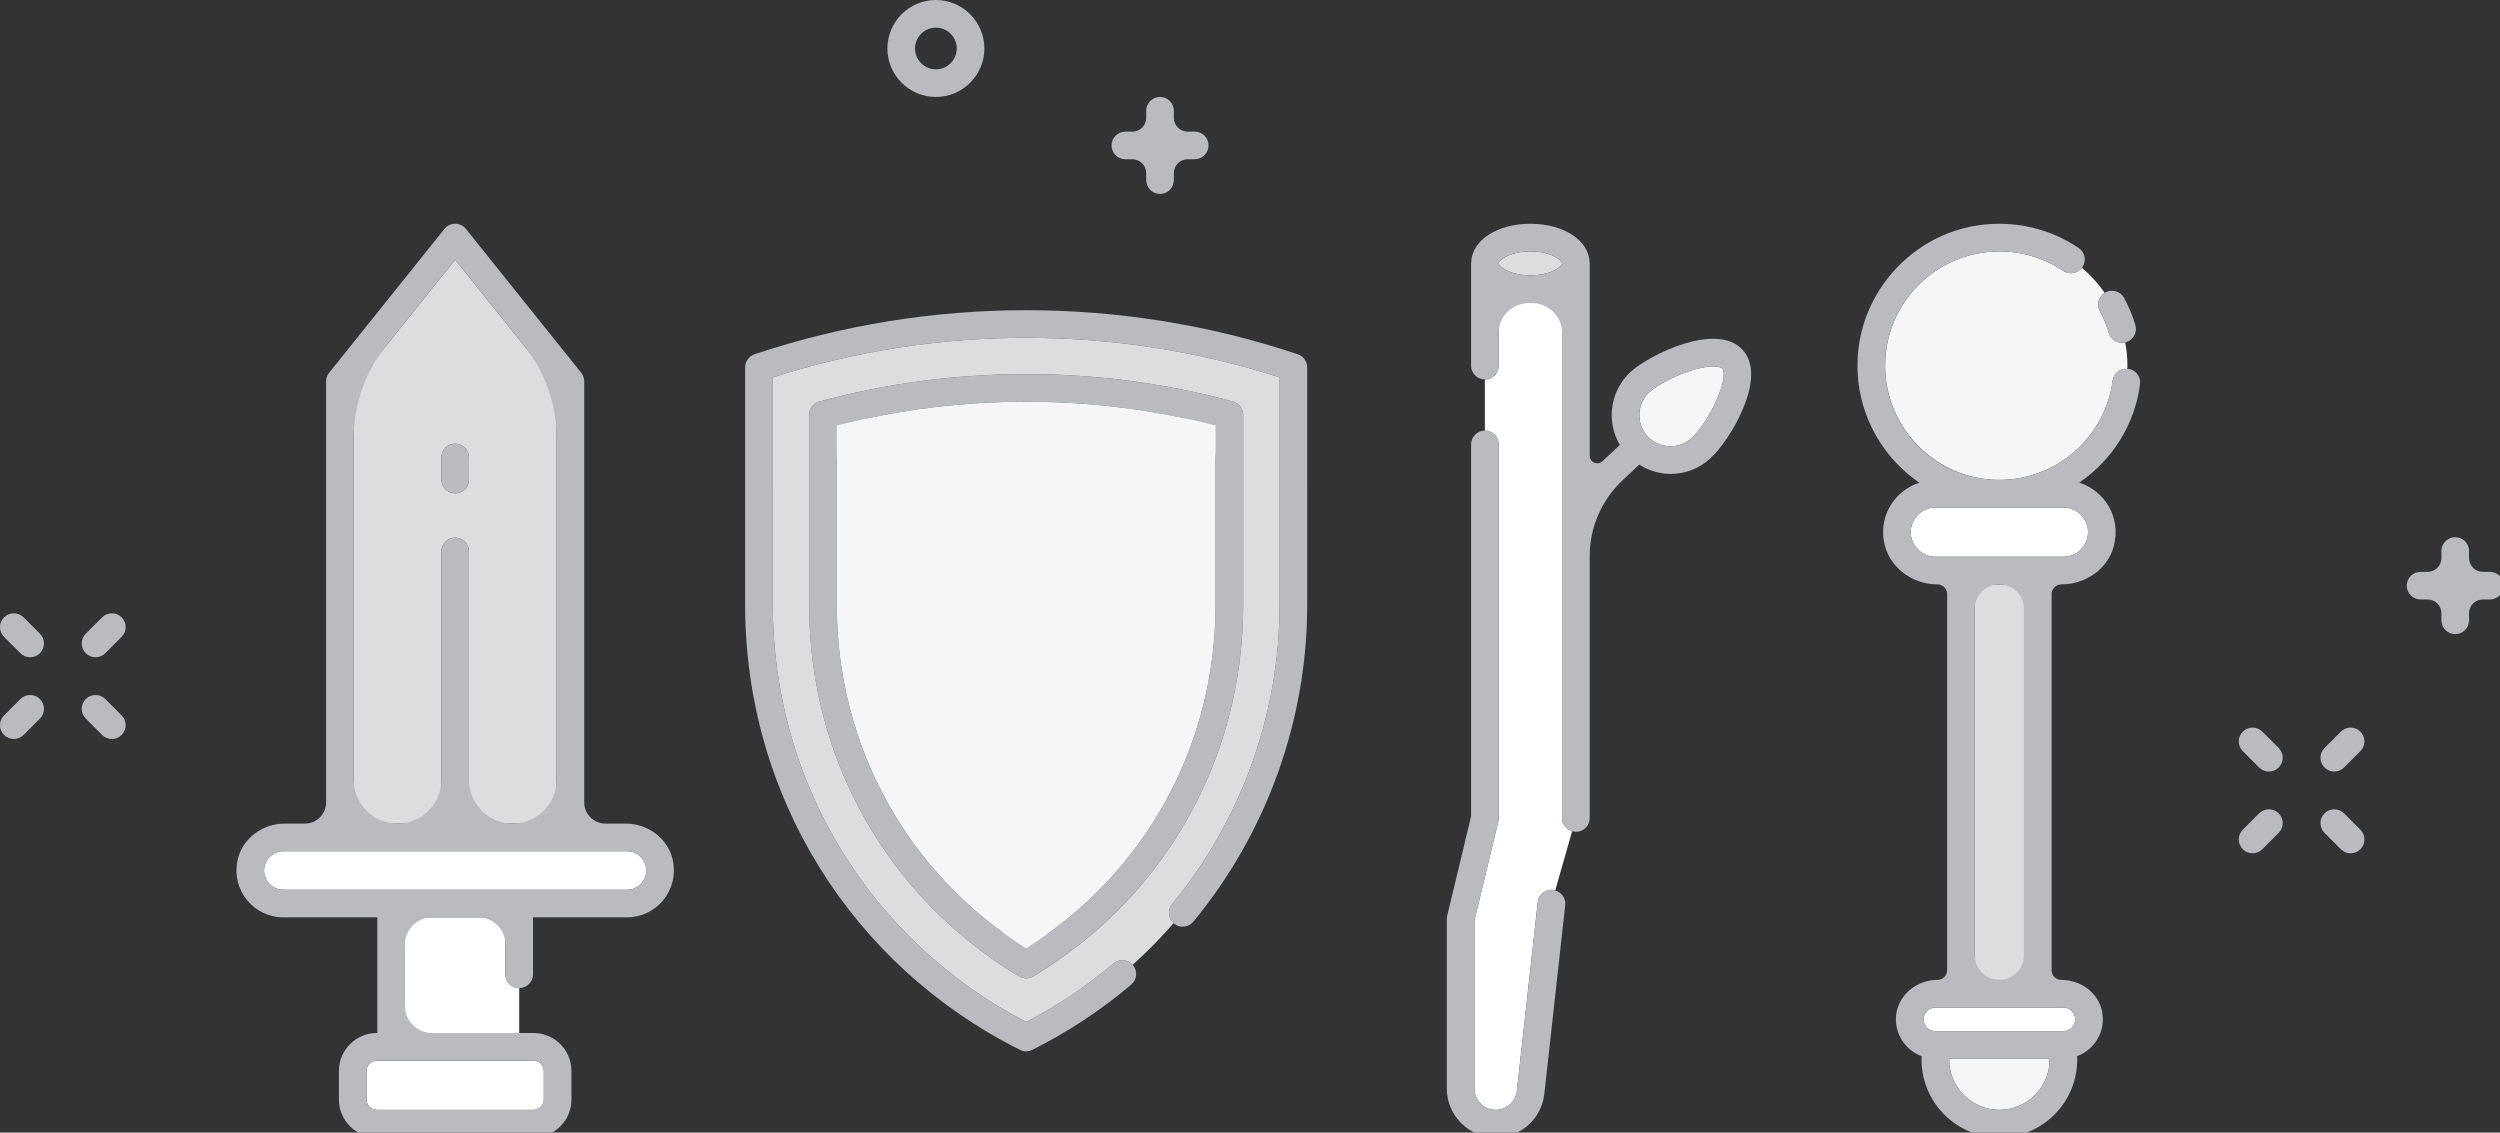 <svg xmlns="http://www.w3.org/2000/svg" width="181" height="82" viewBox="0 0 181 82">
  <rect x="0" y="0" width="181" height="82" fill="#333333" stroke="none"/>
  <g fill="none" fill-rule="evenodd">
    <path fill="#FFFFFF" d="M113.093,59.227 L113.093,21.508 C112.436,21.774 111.658,21.933 110.799,21.933 C109.94,21.933 109.162,21.774 108.505,21.508 L108.505,26.474 C108.505,27.026 108.057,27.474 107.505,27.474 L107.505,31.174 C108.057,31.174 108.505,31.622 108.505,32.175 L108.505,59.227 C108.505,59.306 108.496,59.385 108.477,59.462 L106.748,66.65 L106.748,78.812 C106.748,79.662 107.439,80.353 108.289,80.353 C109.075,80.353 109.734,79.763 109.82,78.981 L111.334,65.306 C111.395,64.757 111.902,64.368 112.438,64.421 C112.496,64.428 112.544,64.457 112.597,64.472 L113.823,60.173 C113.405,60.053 113.093,59.684 113.093,59.227"/>
    <path fill="#F6F6F7" d="M141.119,76.717 C141.119,78.722 142.75,80.353 144.755,80.353 C146.76,80.353 148.391,78.722 148.391,76.717 C148.391,76.696 148.385,76.676 148.385,76.655 L141.125,76.655 C141.125,76.676 141.119,76.696 141.119,76.717"/>
    <polygon fill="#DCDDDE" points="142.973 70.946 146.536 70.946 146.536 42.309 142.973 42.309"/>
    <path fill="#FFFFFF" d="M140.119,72.946 C139.648,72.946 139.265,73.329 139.265,73.8 C139.265,74.272 139.648,74.655 140.119,74.655 L149.391,74.655 C149.862,74.655 150.245,74.272 150.245,73.8 C150.245,73.329 149.862,72.946 149.391,72.946 L140.119,72.946 Z"/>
    <path fill="#F6F6F7" d="M149.379,19.613 C148.012,18.689 146.413,18.201 144.755,18.201 C140.193,18.201 136.483,21.912 136.483,26.473 C136.483,31.034 140.193,34.745 144.755,34.745 C148.893,34.745 152.419,31.656 152.956,27.56 C153.025,27.034 153.494,26.672 154.015,26.703 C154.017,26.626 154.027,26.55 154.027,26.473 C154.027,25.896 153.967,25.333 153.866,24.785 C153.791,24.803 153.715,24.819 153.641,24.819 C153.21,24.819 152.812,24.538 152.683,24.104 C152.52,23.558 152.3,23.028 152.027,22.528 C151.773,22.06 151.938,21.487 152.383,21.208 C151.914,20.529 151.357,19.916 150.727,19.385 C150.408,19.801 149.821,19.911 149.379,19.613"/>
    <path fill="#FFFFFF" d="M140.119,36.745 C139.137,36.745 138.337,37.544 138.337,38.527 C138.337,39.509 139.137,40.308 140.119,40.308 L149.391,40.308 C150.373,40.308 151.173,39.509 151.173,38.527 C151.173,37.544 150.373,36.745 149.391,36.745 L140.119,36.745 Z"/>
    <path fill="#DCDDDE" d="M110.799,18.201 C109.294,18.201 108.505,18.845 108.505,19.067 C108.505,19.29 109.294,19.933 110.799,19.933 C112.304,19.933 113.093,19.29 113.093,19.067 C113.093,18.845 112.304,18.201 110.799,18.201"/>
    <path fill="#F6F6F7" d="M124.69,26.681 C124.616,26.598 124.402,26.531 124.047,26.531 C123.671,26.531 123.139,26.606 122.446,26.823 C121.149,27.228 119.948,27.911 119.432,28.375 C118.506,29.209 118.432,30.641 119.265,31.567 C120.099,32.492 121.53,32.567 122.457,31.733 C123.787,30.535 125.227,27.277 124.69,26.681"/>
    <path fill="#DCDDDE" d="M31.954,33.121 C31.954,32.569 32.402,32.121 32.954,32.121 C33.506,32.121 33.954,32.569 33.954,33.121 L33.954,34.716 C33.954,35.268 33.506,35.716 32.954,35.716 C32.402,35.716 31.954,35.268 31.954,34.716 L31.954,33.121 Z M31.954,59.628 L31.954,39.928 C31.954,39.376 32.402,38.928 32.954,38.928 C33.506,38.928 33.954,39.376 33.954,39.928 L33.954,59.628 L40.299,59.628 L40.299,27.966 L32.954,18.801 L25.609,27.966 L25.609,59.628 L31.954,59.628 Z"/>
    <path fill="#FFFFFF" d="M36.59 70.537L36.59 66.416 29.318 66.416 29.318 74.789 37.59 74.789 37.59 71.537C37.038 71.537 36.59 71.089 36.59 70.537M27.285 76.79C26.872 76.79 26.536 77.126 26.536 77.538L26.536 79.605C26.536 80.017 26.872 80.353 27.285 80.353L38.623 80.353C39.036 80.353 39.372 80.017 39.372 79.605L39.372 77.538C39.372 77.126 39.036 76.79 38.623 76.79L27.285 76.79zM45.397 61.628L20.511 61.628C19.743 61.628 19.118 62.253 19.118 63.02 19.118 63.792 19.743 64.416 20.511 64.416L25.609 64.416 28.318 64.416 37.59 64.416 40.299 64.416 45.397 64.416C46.165 64.416 46.789 63.792 46.789 63.024 46.789 62.253 46.165 61.628 45.397 61.628"/>
    <path fill="#B9BBBE" d="M142.973,69.165 L142.973,44.09 C142.973,43.105 143.771,42.309 144.755,42.309 C145.739,42.309 146.536,43.105 146.536,44.09 L146.536,69.165 C146.536,70.148 145.739,70.945 144.755,70.945 C143.771,70.945 142.973,70.148 142.973,69.165 M148.39,76.716 C148.39,78.722 146.76,80.353 144.755,80.353 C142.75,80.353 141.119,78.722 141.119,76.716 C141.119,76.695 141.124,76.675 141.125,76.654 L148.384,76.654 C148.385,76.675 148.39,76.695 148.39,76.716 M150.245,73.8 C150.245,74.272 149.862,74.654 149.39,74.654 L140.119,74.654 C139.647,74.654 139.264,74.272 139.264,73.8 C139.264,73.329 139.647,72.945 140.119,72.945 L149.39,72.945 C149.862,72.945 150.245,73.329 150.245,73.8 M151.172,38.526 C151.172,39.51 150.373,40.309 149.39,40.309 L140.119,40.309 C139.136,40.309 138.337,39.51 138.337,38.526 C138.337,37.544 139.136,36.745 140.119,36.745 L149.39,36.745 C150.373,36.745 151.172,37.544 151.172,38.526 M154.939,27.82 C155.011,27.273 154.625,26.77 154.077,26.698 C154.056,26.695 154.036,26.704 154.015,26.703 C153.494,26.672 153.025,27.035 152.956,27.561 C152.328,32.347 147.618,35.76 142.619,34.471 C139.556,33.682 137.175,31.104 136.619,27.991 C135.683,22.765 139.696,18.201 144.755,18.201 C146.413,18.201 148.012,18.689 149.379,19.613 C149.821,19.912 150.408,19.802 150.726,19.386 C150.739,19.369 150.756,19.361 150.767,19.345 C151.077,18.887 150.956,18.265 150.499,17.956 C148.361,16.512 145.767,15.924 143.147,16.325 C138.617,17.017 135.031,20.79 134.543,25.346 C134.118,29.317 135.973,32.898 138.959,34.946 C137.253,35.501 136.066,37.217 136.39,39.169 C136.697,41.014 138.393,42.309 140.264,42.309 L140.268,42.309 C140.658,42.309 140.973,42.624 140.973,43.014 L140.973,70.24 C140.973,70.629 140.658,70.945 140.268,70.945 C138.767,70.945 137.414,72.038 137.277,73.534 C137.154,74.873 137.967,76.035 139.131,76.469 C139.128,76.552 139.119,76.632 139.119,76.716 C139.119,79.825 141.647,82.353 144.755,82.353 C147.862,82.353 150.39,79.825 150.39,76.716 C150.39,76.632 150.382,76.552 150.378,76.469 C151.64,75.999 152.49,74.674 152.182,73.194 C151.902,71.847 150.617,70.945 149.242,70.945 C148.852,70.945 148.536,70.629 148.536,70.24 L148.536,43.014 C148.536,42.624 148.852,42.309 149.242,42.309 L149.245,42.309 C150.968,42.309 152.587,41.228 153.033,39.565 C153.601,37.447 152.366,35.531 150.539,34.943 C152.881,33.34 154.549,30.799 154.939,27.82"/>
    <path fill="#B9BBBE" d="M152.027 22.528C152.299 23.028 152.52 23.558 152.682 24.104 152.812 24.538 153.21 24.819 153.64 24.819 153.715 24.819 153.791 24.803 153.866 24.786 153.886 24.781 153.906 24.783 153.926 24.777 154.456 24.619 154.757 24.062 154.599 23.533 154.397 22.854 154.122 22.194 153.784 21.572 153.52 21.086 152.912 20.908 152.427 21.172 152.41 21.181 152.4 21.198 152.383 21.209 151.938 21.487 151.773 22.061 152.027 22.528M111.335 65.306L109.821 78.982C109.734 79.764 109.076 80.353 108.29 80.353 107.44 80.353 106.749 79.662 106.749 78.812L106.749 66.649 108.478 59.461C108.497 59.385 108.506 59.306 108.506 59.227L108.506 32.174C108.506 31.622 108.058 31.174 107.506 31.174 106.954 31.174 106.506 31.622 106.506 32.174L106.506 59.109 104.777 66.297C104.758 66.373 104.749 66.452 104.749 66.531L104.749 78.812C104.749 80.764 106.337 82.353 108.29 82.353 110.097 82.353 111.61 80.998 111.809 79.202L113.323 65.526C113.377 65.035 113.058 64.605 112.598 64.473 112.544 64.457 112.497 64.428 112.439 64.422 111.903 64.367 111.396 64.757 111.335 65.306"/>
    <path fill="#B9BBBE" d="M122.457 31.733C121.53 32.566 120.099 32.491 119.266 31.566 118.432 30.641 118.507 29.209 119.432 28.375 119.948 27.911 121.149 27.228 122.447 26.823 123.139 26.606 123.672 26.53 124.047 26.53 124.403 26.53 124.617 26.598 124.69 26.681 125.228 27.277 123.787 30.535 122.457 31.733M110.8 19.933C109.294 19.933 108.506 19.29 108.506 19.067 108.506 18.844 109.294 18.201 110.8 18.201 112.305 18.201 113.094 18.844 113.094 19.067 113.094 19.29 112.305 19.933 110.8 19.933M118.094 26.889C116.565 28.267 116.269 30.508 117.275 32.216L116.02 33.393C115.668 33.722 115.094 33.473 115.094 32.992L115.094 19.055C115.094 19.045 115.088 19.036 115.088 19.026 115.056 17.413 113.227 16.201 110.8 16.201 108.374 16.201 106.543 17.413 106.512 19.026 106.512 19.036 106.506 19.045 106.506 19.055L106.506 26.473C106.506 27.025 106.954 27.473 107.506 27.473 108.058 27.473 108.506 27.025 108.506 26.473L108.506 24.099C108.506 22.861 109.537 21.929 110.774 21.933L110.8 21.933 110.826 21.933C112.063 21.929 113.094 22.861 113.094 24.099L113.094 59.227C113.094 59.684 113.406 60.053 113.824 60.173 113.912 60.198 113.998 60.227 114.094 60.227 114.646 60.227 115.094 59.779 115.094 59.227L115.094 40.268C115.094 38.185 115.956 36.194 117.476 34.77L118.681 33.64C119.37 34.074 120.153 34.312 120.947 34.312 121.963 34.312 122.982 33.951 123.795 33.219 124.61 32.485 125.557 31.067 126.151 29.69 126.986 27.754 126.995 26.251 126.177 25.342 124.308 23.265 119.439 25.678 118.094 26.889M32.954 35.715C33.506 35.715 33.954 35.267 33.954 34.715L33.954 33.12C33.954 32.568 33.506 32.12 32.954 32.12 32.402 32.12 31.954 32.568 31.954 33.12L31.954 34.715C31.954 35.267 32.402 35.715 32.954 35.715"/>
    <path fill="#B9BBBE" d="M39.372 77.538L39.372 79.604C39.372 80.017 39.036 80.353 38.623 80.353L27.285 80.353C26.872 80.353 26.537 80.017 26.537 79.604L26.537 77.538C26.537 77.125 26.872 76.789 27.285 76.789L38.623 76.789C39.036 76.789 39.372 77.125 39.372 77.538zM32.954 18.8L37.95 25.034C39.471 26.931 40.299 29.29 40.299 31.722L40.299 56.455C40.299 58.207 38.879 59.628 37.127 59.628L37.126 59.628C35.374 59.628 33.954 58.207 33.954 56.455L33.954 39.928C33.954 39.375 33.506 38.928 32.954 38.928 32.402 38.928 31.954 39.375 31.954 39.928L31.954 56.455C31.954 58.207 30.534 59.628 28.782 59.628 27.03 59.628 25.609 58.207 25.609 56.455L25.609 31.722C25.609 29.29 26.438 26.931 27.958 25.034L32.954 18.8zM45.397 64.416L40.299 64.416 37.59 64.416 28.318 64.416 25.609 64.416 20.511 64.416C19.743 64.416 19.119 63.791 19.119 63.02 19.119 62.252 19.743 61.628 20.511 61.628L45.397 61.628C46.165 61.628 46.789 62.252 46.789 63.024 46.789 63.791 46.165 64.416 45.397 64.416zM45.307 59.628L43.833 59.628C42.986 59.628 42.299 58.941 42.299 58.094L42.299 27.614C42.299 27.387 42.222 27.166 42.08 26.989L33.734 16.576C33.334 16.076 32.574 16.076 32.174 16.576L23.829 26.989C23.687 27.166 23.609 27.387 23.609 27.614L23.609 58.094C23.609 58.941 22.923 59.628 22.076 59.628L20.613 59.628C18.993 59.628 17.518 60.723 17.192 62.309 16.745 64.491 18.407 66.416 20.511 66.416L24.609 66.416 27.318 66.416 27.318 74.789 27.285 74.789C25.768 74.789 24.537 76.02 24.537 77.538L24.537 79.604C24.537 81.122 25.768 82.353 27.285 82.353L38.623 82.353C40.142 82.353 41.372 81.122 41.372 79.604L41.372 77.538C41.372 76.02 40.142 74.789 38.623 74.789L37.59 74.789 31.286 74.789C30.199 74.789 29.318 73.909 29.318 72.822L29.318 68.383C29.318 67.297 30.199 66.416 31.286 66.416L34.623 66.416C35.709 66.416 36.59 67.297 36.59 68.383L36.59 70.537C36.59 71.089 37.038 71.537 37.59 71.537 38.143 71.537 38.59 71.089 38.59 70.537L38.59 66.416 41.299 66.416 45.397 66.416C47.499 66.416 49.16 64.496 48.718 62.313 48.397 60.726 46.926 59.628 45.307 59.628zM93.959 25.649C81.278 21.395 67.311 21.396 54.63 25.649 54.223 25.786 53.948 26.168 53.948 26.598L53.948 43.794C53.948 57.52 61.573 69.864 73.847 76.008 73.988 76.079 74.142 76.114 74.295 76.114 74.448 76.114 74.602 76.079 74.743 76.008 77.311 74.723 79.721 73.132 81.906 71.28 82.327 70.923 82.379 70.293 82.022 69.871 82.016 69.864 82.007 69.861 82.001 69.855 81.642 69.453 81.028 69.403 80.613 69.755 78.677 71.395 76.554 72.819 74.295 73.992 62.965 68.115 55.948 56.59 55.948 43.794L55.949 27.321C67.809 23.503 80.781 23.503 92.642 27.322L92.642 43.794C92.642 51.679 89.876 59.372 84.856 65.456 84.512 65.873 84.568 66.481 84.969 66.837 84.978 66.845 84.982 66.856 84.991 66.864 85.417 67.216 86.048 67.155 86.399 66.729 91.714 60.287 94.642 52.142 94.642 43.794L94.641 26.597C94.641 26.168 94.367 25.786 93.959 25.649"/>
    <path fill="#B9BBBE" d="M88.005 43.794C88.005 53.28 83.6 61.929 76.093 67.436 75.028 68.216 73.562 68.216 72.498 67.436 64.99 61.929 60.584 53.28 60.584 43.794L60.584 33.252C60.584 31.787 61.62 30.529 63.056 30.232 70.444 28.701 78.15 28.701 85.534 30.232 86.969 30.529 88.005 31.787 88.005 33.252L88.005 43.794zM90.005 30.035C90.005 29.584 89.704 29.188 89.267 29.07 79.522 26.424 69.07 26.423 59.322 29.07 58.886 29.188 58.584 29.584 58.584 30.035L58.584 43.794C58.584 54.925 64.266 64.979 73.781 70.687 73.939 70.782 74.117 70.83 74.296 70.83 74.474 70.83 74.651 70.782 74.809 70.687 84.325 64.979 90.005 54.925 90.005 43.794L90.005 30.035zM7.392 44.696L6.209 45.879C5.818 46.269 5.818 46.902 6.209 47.293 6.404 47.488 6.66 47.586 6.916 47.586 7.172 47.586 7.428 47.488 7.623 47.293L8.806 46.11C9.197 45.719 9.197 45.087 8.806 44.696 8.415 44.305 7.783 44.305 7.392 44.696M1.476 50.612L.293 51.796C-.098 52.186-.098 52.819.293 53.21.488 53.405.744 53.503 1 53.503 1.256 53.503 1.512 53.405 1.707 53.21L2.89 52.026C3.281 51.635 3.281 51.003 2.89 50.612 2.499 50.221 1.866 50.221 1.476 50.612M7.623 50.612C7.232 50.221 6.6 50.221 6.209 50.612 5.818 51.003 5.818 51.635 6.209 52.026L7.392 53.21C7.587 53.405 7.843 53.503 8.099 53.503 8.355 53.503 8.611 53.405 8.806 53.21 9.197 52.819 9.197 52.186 8.806 51.796L7.623 50.612zM1.707 44.696C1.316 44.305.683 44.305.293 44.696-.098 45.087-.098 45.719.293 46.11L1.476 47.293C1.671 47.488 1.927 47.586 2.183 47.586 2.439 47.586 2.695 47.488 2.89 47.293 3.281 46.902 3.281 46.269 2.89 45.879L1.707 44.696zM169.478 52.971L168.295 54.154C167.904 54.544 167.904 55.177 168.295 55.568 168.49 55.763 168.746 55.861 169.002 55.861 169.258 55.861 169.514 55.763 169.709 55.568L170.892 54.385C171.283 53.994 171.283 53.362 170.892 52.971 170.501 52.58 169.869 52.58 169.478 52.971M163.562 58.887L162.379 60.071C161.988 60.461 161.988 61.094 162.379 61.485 162.574 61.68 162.83 61.778 163.086 61.778 163.342 61.778 163.598 61.68 163.793 61.485L164.976 60.301C165.367 59.91 165.367 59.278 164.976 58.887 164.585 58.496 163.952 58.496 163.562 58.887M169.709 58.887C169.318 58.496 168.686 58.496 168.295 58.887 167.904 59.278 167.904 59.91 168.295 60.301L169.478 61.485C169.673 61.68 169.929 61.778 170.185 61.778 170.441 61.778 170.697 61.68 170.892 61.485 171.283 61.094 171.283 60.461 170.892 60.071L169.709 58.887zM163.793 52.971C163.402 52.58 162.769 52.58 162.379 52.971 161.988 53.362 161.988 53.994 162.379 54.385L163.562 55.568C163.757 55.763 164.013 55.861 164.269 55.861 164.525 55.861 164.781 55.763 164.976 55.568 165.367 55.177 165.367 54.544 164.976 54.154L163.793 52.971zM67.758 2C68.591 2 69.268 2.677 69.268 3.51 69.268 4.342 68.591 5.02 67.758 5.02 66.925 5.02 66.248 4.342 66.248 3.51 66.248 2.677 66.925 2 67.758 2M67.758 7.02C69.694 7.02 71.268 5.445 71.268 3.51 71.268 1.575 69.694-.42108547e-14 67.758-.42108547e-14 65.823-.42108547e-14 64.248 1.575 64.248 3.51 64.248 5.445 65.823 7.02 67.758 7.02M81.476 11.53L81.986 11.53C82.538 11.53 82.986 11.978 82.986 12.53L82.986 13.041C82.986 13.593 83.434 14.041 83.986 14.041 84.538 14.041 84.986 13.593 84.986 13.041L84.986 12.53C84.986 11.978 85.434 11.53 85.986 11.53L86.496 11.53C87.048 11.53 87.496 11.083 87.496 10.53 87.496 9.977 87.048 9.53 86.496 9.53L85.986 9.53C85.434 9.53 84.986 9.082 84.986 8.53L84.986 8.02C84.986 7.468 84.538 7.02 83.986 7.02 83.434 7.02 82.986 7.468 82.986 8.02L82.986 8.53C82.986 9.082 82.538 9.53 81.986 9.53L81.476 9.53C80.924 9.53 80.476 9.977 80.476 10.53 80.476 11.083 80.924 11.53 81.476 11.53M180.269 41.402L179.759 41.402C179.207 41.402 178.759 40.954 178.759 40.402L178.759 39.892C178.759 39.339 178.311 38.892 177.759 38.892 177.206 38.892 176.759 39.339 176.759 39.892L176.759 40.402C176.759 40.954 176.311 41.402 175.759 41.402L175.249 41.402C174.697 41.402 174.249 41.849 174.249 42.402 174.249 42.955 174.697 43.402 175.249 43.402L175.759 43.402C176.311 43.402 176.759 43.85 176.759 44.402L176.759 44.913C176.759 45.465 177.206 45.913 177.759 45.913 178.311 45.913 178.759 45.465 178.759 44.913L178.759 44.402C178.759 43.85 179.207 43.402 179.759 43.402L180.269 43.402C180.821 43.402 181.269 42.955 181.269 42.402 181.269 41.849 180.821 41.402 180.269 41.402"/>
    <path fill="#DCDDDE" d="M74.81,70.687 C74.651,70.782 74.474,70.83 74.295,70.83 C74.117,70.83 73.939,70.782 73.781,70.687 C64.266,64.979 58.585,54.925 58.585,43.794 L58.585,30.035 C58.585,29.583 58.887,29.188 59.323,29.07 C69.07,26.423 79.522,26.424 89.268,29.07 C89.704,29.188 90.006,29.583 90.006,30.035 L90.006,43.794 C90.006,54.925 84.325,64.979 74.81,70.687 M84.856,65.457 C89.877,59.372 92.642,51.679 92.642,43.794 L92.642,27.322 C80.782,23.504 67.81,23.503 55.949,27.322 L55.949,43.794 C55.949,56.591 62.965,68.115 74.295,73.992 C76.554,72.819 78.677,71.395 80.613,69.755 C81.028,69.404 81.643,69.453 82.002,69.855 C83.057,68.909 84.042,67.897 84.97,66.837 C84.569,66.481 84.513,65.873 84.856,65.457"/>
    <path fill="#F6F6F7" d="M60.584,30.805 L60.584,43.794 C60.584,54.014 65.698,63.263 74.294,68.657 C82.892,63.263 88.005,54.014 88.005,43.794 L88.005,30.805 C79.064,28.511 69.529,28.51 60.584,30.805"/>
  </g>
</svg>
